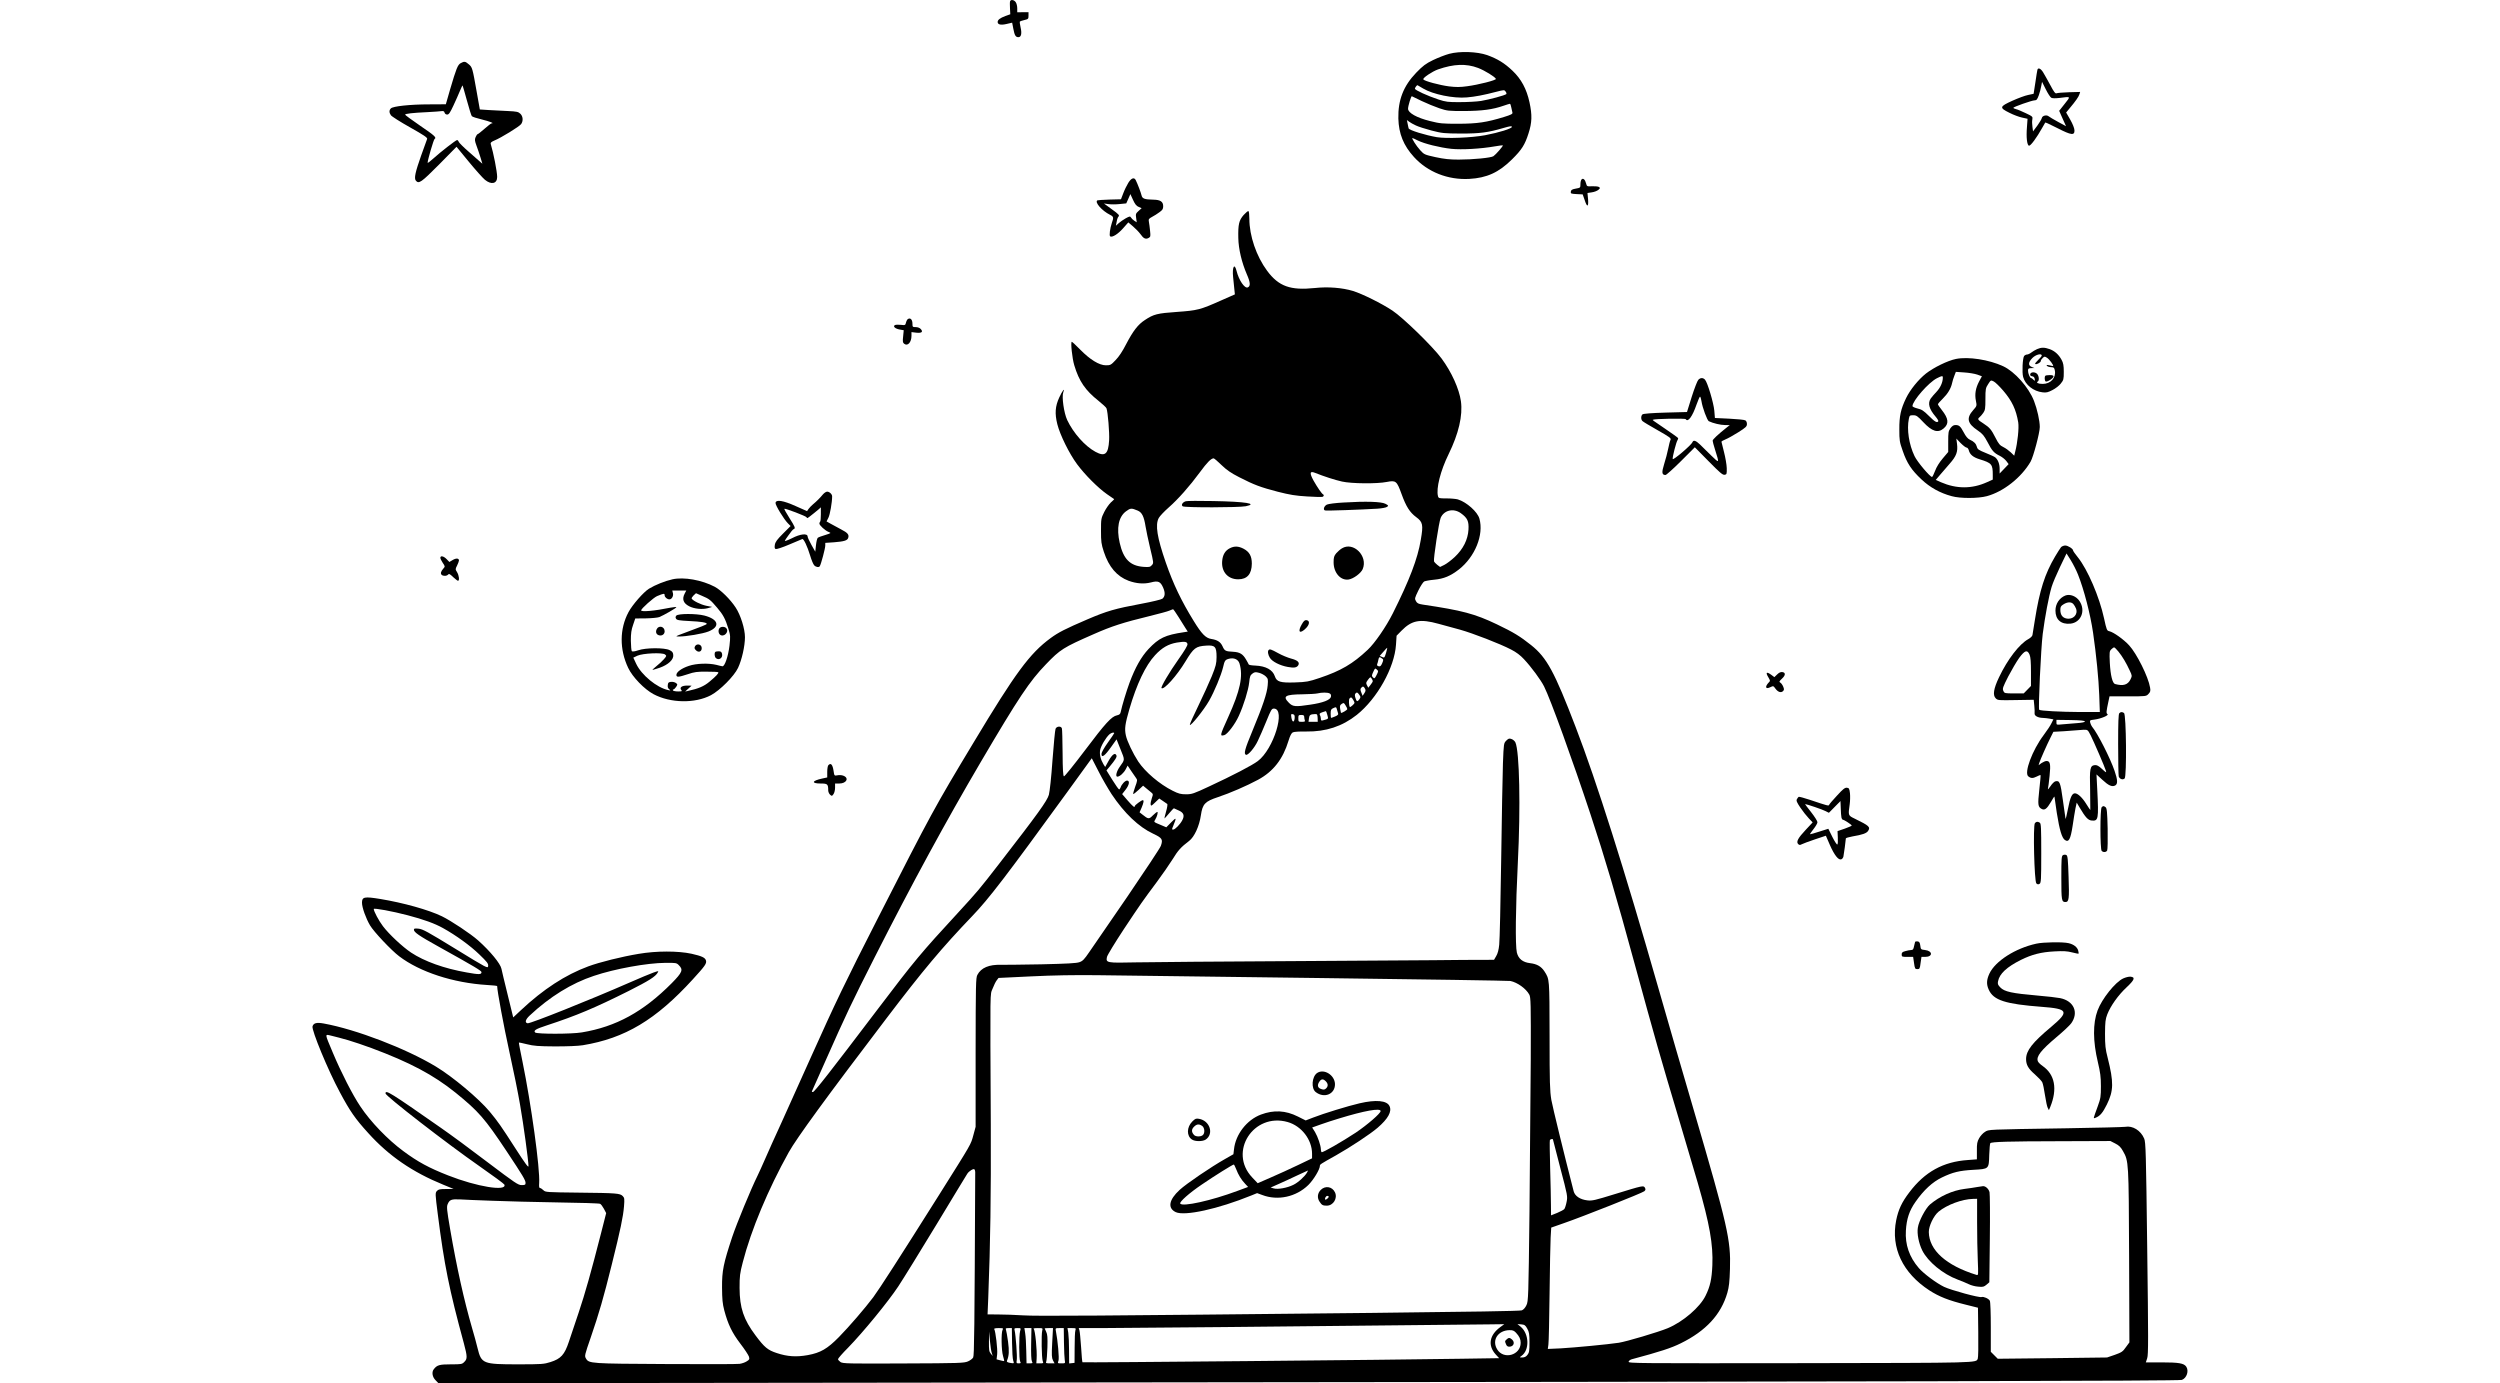 <?xml version="1.0" standalone="no"?>
<!DOCTYPE svg PUBLIC "-//W3C//DTD SVG 20010904//EN"
 "http://www.w3.org/TR/2001/REC-SVG-20010904/DTD/svg10.dtd">
<svg version="1.0" xmlns="http://www.w3.org/2000/svg"
 width="1914.356pt" viewBox="0 0 1914.356 1412.234"
 preserveAspectRatio="xMidYMid meet">
 <defs>
   <style>
    @media (prefers-color-scheme:light) { svg { fill: #2E3440; } }
    @media (prefers-color-scheme:dark) { svg { fill: #D8DEE9; } }
   </style>
 </defs>
<g transform="translate(-53.459,1682.963) scale(0.1,-0.1)" stroke="none">
<path d="M7657 16817 c-3 -7 -3 -40 -1 -73 l3 -60 -50 -18 c-54 -20 -79 -39
-79 -61 0 -27 33 -34 92 -20 l56 13 12 -62 c13 -69 24 -86 52 -86 28 0 37 37
22 100 -7 30 -10 57 -7 60 2 3 23 9 46 15 39 9 42 12 42 45 l0 35 -57 0 -58
-1 0 41 c0 22 -7 51 -16 63 -17 24 -49 29 -57 9z"/>
<path d="M12140 16280 c-41 -11 -115 -40 -165 -64 -76 -37 -103 -58 -172 -129
-130 -135 -186 -279 -182 -467 4 -156 53 -277 160 -394 139 -153 347 -235 564
-223 179 10 301 65 437 200 99 98 131 148 168 265 36 111 38 187 10 317 -30
137 -84 237 -173 322 -83 79 -154 122 -259 160 -103 36 -280 42 -388 13z m295
-144 c68 -26 175 -92 182 -112 4 -13 -178 -60 -294 -75 -71 -10 -113 -10 -187
-1 -92 12 -250 54 -260 71 -9 14 89 80 150 102 161 56 287 61 409 15z m-561
-210 c100 -60 310 -103 446 -91 83 7 174 24 299 57 82 21 84 21 97 3 8 -10 11
-22 7 -26 -13 -13 -174 -56 -258 -70 -44 -7 -141 -12 -215 -12 -121 -1 -144 2
-220 27 -112 37 -240 96 -240 110 0 10 19 36 26 36 1 0 27 -15 58 -34z m-14
-128 c52 -25 133 -58 180 -74 80 -27 94 -28 255 -28 178 1 288 15 400 54 32
11 61 20 65 20 4 0 11 -17 14 -37 4 -21 9 -45 12 -54 3 -12 -15 -22 -84 -43
-182 -56 -273 -69 -467 -70 -165 0 -189 2 -292 28 -133 33 -223 83 -223 125 0
30 32 133 39 128 3 -2 49 -24 101 -49z m-61 -249 c24 -12 96 -35 160 -52 109
-28 127 -30 301 -31 196 0 275 10 438 58 63 18 82 21 82 10 0 -17 -131 -58
-273 -85 -139 -26 -395 -36 -493 -20 -116 20 -283 71 -288 90 -2 9 -8 32 -11
51 l-7 34 23 -17 c13 -10 44 -27 68 -38z m21 -154 c66 -33 223 -72 342 -85
105 -11 300 0 443 25 43 8 81 12 83 10 5 -5 -72 -94 -96 -110 -23 -17 -212
-35 -356 -35 -90 0 -147 6 -235 25 -113 25 -117 27 -157 71 -40 44 -91 124
-79 124 3 0 28 -11 55 -25z"/>
<path d="M2048 16185 c-31 -17 -45 -53 -109 -270 l-43 -150 -171 -1 c-193 0
-369 -19 -390 -41 -19 -19 -19 -43 0 -70 8 -12 96 -68 196 -124 142 -80 179
-105 174 -118 -4 -9 -31 -85 -61 -169 -60 -170 -74 -233 -54 -257 30 -36 55
-18 237 165 l178 181 124 -151 c69 -84 143 -167 166 -186 66 -54 125 -40 125
29 0 54 -38 247 -66 338 -3 12 7 21 38 34 65 26 256 143 273 168 23 32 19 80
-9 106 -20 19 -37 23 -127 27 -57 2 -145 7 -195 10 l-91 6 -33 186 c-42 237
-44 246 -81 276 -35 30 -44 31 -81 11z m63 -381 c22 -82 45 -154 50 -160 5 -7
51 -22 102 -34 81 -20 132 -40 100 -40 -6 0 -38 -25 -72 -55 -34 -30 -66 -55
-70 -55 -5 0 -14 -14 -21 -30 -11 -26 -9 -38 9 -88 12 -31 30 -86 41 -121 l19
-63 -22 19 c-12 11 -65 57 -117 103 -52 45 -98 91 -102 101 -4 11 -12 19 -17
19 -12 0 -172 -124 -243 -189 -32 -29 -58 -49 -58 -43 0 28 61 236 71 243 23
14 0 35 -150 137 -83 57 -151 107 -151 111 0 10 78 19 232 26 62 3 125 8 139
10 20 3 28 -1 32 -15 3 -12 14 -20 27 -20 17 0 29 18 64 93 24 50 53 118 66
149 13 32 25 56 27 55 2 -2 21 -71 44 -153z"/>
<path d="M18146 16118 c-2 -7 -12 -65 -21 -130 l-18 -116 -56 -12 c-31 -6
-103 -33 -161 -59 -132 -60 -135 -71 -30 -123 41 -21 100 -43 130 -49 l55 -12
-6 -84 c-9 -107 1 -187 21 -191 16 -3 79 82 135 183 16 28 30 52 31 54 2 2 58
-24 125 -58 142 -73 175 -76 173 -21 -1 21 -18 64 -43 108 l-42 73 38 46 c58
69 91 116 98 141 l7 23 -114 -3 c-62 -2 -120 -7 -128 -11 -11 -5 -27 15 -64
86 -27 50 -60 109 -73 130 -23 37 -50 49 -57 25z m142 -287 c11 -6 44 -6 87
-1 114 15 112 18 49 -61 l-56 -71 35 -79 35 -78 -81 44 c-44 24 -88 50 -96 57
-22 18 -65 7 -70 -17 -2 -11 -23 -46 -46 -78 l-44 -59 -6 46 c-4 26 -5 60 -1
76 5 28 3 31 -67 64 -40 19 -84 38 -99 41 -16 4 -28 10 -28 14 0 9 190 76 217
76 20 0 27 9 43 52 10 28 21 71 25 95 l8 42 38 -76 c21 -43 47 -82 57 -87z"/>
<path d="M8864 14963 c-16 -26 -40 -75 -52 -108 l-23 -60 -116 -3 c-65 -2
-121 -6 -125 -8 -30 -19 46 -106 130 -148 36 -18 38 -27 18 -82 -19 -57 -29
-131 -17 -138 21 -13 80 24 131 82 l54 61 48 -41 c26 -22 60 -57 76 -79 31
-45 53 -55 83 -39 20 11 21 17 15 74 -3 33 -9 75 -12 91 -5 27 -1 32 32 50 21
11 55 32 76 48 31 22 38 33 38 61 0 47 -29 66 -100 67 -91 2 -113 10 -121 44
-6 27 -40 117 -59 155 -16 33 -46 22 -76 -27z m106 -246 l30 -13 -31 -28 c-29
-26 -31 -32 -25 -72 l6 -44 -25 16 c-14 9 -29 24 -34 33 -8 14 -14 13 -53 -8
-24 -13 -56 -36 -72 -50 l-29 -26 8 40 c3 22 11 44 16 50 16 16 11 23 -68 80
l-78 57 44 -6 c25 -4 76 -4 114 0 l70 7 21 47 21 48 27 -59 c20 -44 35 -63 58
-72z"/>
<path d="M13492 14998 c-7 -7 -12 -29 -12 -49 0 -36 -1 -37 -47 -45 -39 -7
-49 -14 -51 -31 -3 -20 1 -22 59 -25 l62 -3 20 -57 c25 -78 41 -75 35 7 l-6
64 45 7 c24 3 54 15 66 25 19 16 20 20 7 29 -8 6 -39 9 -69 8 -54 -3 -55 -2
-63 28 -10 40 -30 58 -46 42z"/>
<path d="M10041 14634 c-47 -54 -57 -95 -54 -234 2 -113 35 -250 87 -371 37
-84 39 -122 9 -134 -32 -12 -90 73 -114 169 -21 85 -46 40 -35 -64 3 -33 9
-86 12 -118 l6 -58 -143 -63 c-211 -94 -238 -101 -449 -116 -200 -14 -237 -23
-327 -83 -70 -45 -121 -112 -191 -246 -36 -71 -75 -130 -108 -163 -47 -50 -53
-53 -99 -53 -68 0 -162 58 -262 160 -43 44 -82 80 -86 80 -14 0 4 -170 25
-239 49 -164 113 -257 248 -364 41 -33 78 -67 81 -76 14 -35 32 -252 27 -327
-8 -142 -42 -170 -140 -117 -107 58 -225 191 -288 324 -34 74 -57 238 -40 284
20 53 -11 13 -41 -53 -42 -91 -47 -164 -20 -273 27 -108 121 -300 202 -409 80
-108 214 -242 304 -305 39 -27 72 -50 74 -51 2 -2 -13 -17 -33 -34 -19 -18
-50 -62 -68 -98 -32 -64 -33 -71 -33 -192 0 -111 3 -135 29 -214 51 -155 133
-251 253 -296 79 -29 156 -35 227 -17 75 20 98 10 126 -54 22 -52 20 -88 -8
-112 -10 -8 -104 -31 -212 -51 -273 -51 -353 -74 -554 -160 -226 -97 -296
-133 -375 -191 -214 -157 -360 -356 -786 -1065 -404 -671 -429 -718 -973
-1785 -340 -666 -440 -875 -689 -1430 -96 -214 -230 -511 -297 -660 -68 -148
-145 -319 -171 -380 -26 -60 -61 -137 -77 -170 -66 -133 -212 -487 -258 -624
-90 -272 -105 -345 -104 -516 1 -122 5 -166 23 -235 38 -142 79 -227 164 -339
44 -57 83 -117 88 -133 7 -26 4 -31 -24 -48 -17 -11 -49 -22 -72 -25 -22 -4
-359 -4 -750 -2 -771 4 -788 5 -818 56 -16 27 -15 32 49 217 84 245 130 403
214 742 90 361 116 488 125 594 6 78 5 88 -13 106 -28 28 -60 31 -448 35 -333
4 -341 4 -362 25 -12 12 -28 22 -34 22 -9 0 -12 15 -9 51 10 144 -82 809 -170
1238 -22 106 -39 194 -37 196 2 2 39 -6 83 -17 67 -17 114 -21 285 -22 128 0
235 4 285 12 430 71 745 259 1122 672 128 140 143 162 135 193 -8 29 -41 45
-147 69 -139 30 -359 30 -540 -1 -175 -29 -399 -85 -515 -128 -233 -86 -460
-234 -687 -447 l-79 -74 -58 237 c-32 130 -60 246 -62 259 -10 53 -115 180
-237 289 -77 69 -279 203 -372 248 -137 66 -392 137 -627 176 -165 27 -188 22
-188 -38 0 -49 40 -160 82 -231 38 -65 218 -256 298 -316 210 -160 552 -272
898 -293 56 -3 102 -8 102 -11 0 -48 68 -413 125 -672 41 -184 90 -427 109
-540 35 -199 86 -574 86 -627 0 -19 -35 29 -131 178 -151 235 -180 276 -266
380 -111 133 -376 355 -548 459 -306 185 -816 380 -1146 440 -73 13 -103 5
-114 -29 -12 -37 160 -453 278 -671 105 -197 158 -273 291 -419 211 -234 452
-399 766 -527 l105 -43 -76 -1 c-63 0 -79 -3 -94 -20 -18 -20 -18 -27 9 -238
66 -518 116 -766 266 -1317 36 -135 37 -159 5 -190 -23 -24 -30 -25 -137 -25
-117 0 -142 -7 -175 -50 -23 -29 -15 -79 18 -112 l30 -31 5717 7 c9253 10
12054 16 12083 27 50 19 74 93 44 136 -24 34 -76 43 -251 43 l-161 0 14 43
c12 37 12 192 0 1123 -12 977 -15 1083 -31 1119 -35 83 -118 134 -193 120 -21
-3 -292 -10 -603 -15 -821 -13 -789 -11 -830 -37 -20 -12 -46 -41 -59 -64 -20
-36 -24 -55 -23 -129 l0 -87 -92 -7 c-252 -17 -440 -121 -597 -329 -78 -102
-113 -178 -135 -286 -56 -281 66 -538 339 -716 100 -64 194 -102 372 -146
l124 -31 3 -252 c2 -138 0 -259 -5 -268 -19 -44 39 -43 -1810 -46 -1667 -2
-1758 -2 -1755 15 2 9 17 21 33 25 291 78 401 114 500 163 256 126 411 293
475 515 17 59 23 111 27 245 9 296 -22 432 -368 1615 -100 338 -263 903 -364
1255 -346 1210 -630 2106 -843 2660 -218 569 -295 710 -455 838 -113 90 -178
130 -349 212 -226 108 -353 142 -758 202 -44 7 -57 13 -69 35 -15 26 -13 31
24 108 22 45 49 87 60 93 11 5 57 14 102 18 98 9 167 38 253 105 164 129 255
353 209 518 -19 70 -132 170 -221 197 -18 5 -70 10 -114 10 -76 0 -82 1 -88
22 -21 78 25 260 108 429 103 210 146 395 126 541 -18 127 -96 299 -198 437
-92 124 -392 416 -502 489 -110 73 -306 170 -402 200 -110 33 -255 45 -390 30
-250 -26 -368 17 -486 175 -111 150 -182 358 -182 532 0 40 -4 75 -9 78 -5 4
-27 -15 -50 -40z m-226 -2552 c54 -52 96 -81 180 -124 156 -80 219 -103 395
-149 126 -32 182 -41 299 -48 79 -5 150 -7 158 -4 14 6 17 19 6 25 -14 6 -58
71 -98 141 -43 79 -39 101 18 78 87 -35 201 -72 273 -88 99 -22 358 -24 457
-4 93 18 102 11 151 -124 46 -127 84 -187 149 -235 68 -50 74 -78 47 -233 -32
-193 -115 -409 -286 -751 -69 -137 -184 -304 -256 -371 -152 -143 -273 -214
-490 -287 -113 -38 -133 -42 -252 -46 -150 -5 -187 6 -206 63 -22 66 -92 104
-198 109 -36 1 -67 6 -69 12 -2 5 -13 27 -26 48 -33 58 -64 77 -133 81 -78 4
-87 9 -108 56 -20 44 -52 65 -116 75 -56 9 -97 51 -178 183 -126 204 -209 377
-285 596 -89 257 -110 386 -72 456 11 20 56 67 99 105 98 86 216 219 321 362
74 101 114 141 140 142 6 0 42 -31 80 -68z m-854 -466 c42 -18 63 -59 79 -161
6 -38 27 -138 47 -222 36 -151 37 -152 17 -174 -17 -19 -27 -21 -84 -17 -138
10 -206 79 -244 245 -34 152 -12 264 63 321 47 35 56 36 122 8z m3298 -26 c68
-49 83 -82 78 -168 -6 -102 -54 -198 -140 -279 -35 -33 -83 -69 -107 -81 l-43
-21 -28 21 c-16 12 -31 29 -34 37 -7 25 50 401 68 443 34 79 131 102 206 48z
m-2881 -1062 c28 -46 61 -97 72 -115 l21 -32 -38 -6 c-194 -29 -256 -59 -363
-172 -75 -81 -135 -187 -194 -345 -32 -87 -75 -229 -90 -299 -4 -20 -14 -28
-38 -33 -55 -11 -118 -80 -328 -359 -111 -147 -207 -266 -213 -264 -9 3 -13
71 -14 238 -1 128 -4 242 -7 251 -7 27 -54 24 -65 -4 -5 -13 -19 -156 -31
-318 -12 -176 -28 -319 -37 -355 -18 -63 -110 -191 -512 -710 -202 -261 -216
-277 -416 -495 -376 -408 -442 -486 -820 -985 -485 -640 -646 -845 -661 -845
-9 0 -13 4 -10 8 2 4 65 145 139 312 203 458 268 596 501 1055 385 759 728
1389 1081 1990 393 668 500 828 669 1003 145 151 177 171 485 306 185 82 304
120 575 186 93 23 183 47 200 55 17 7 34 14 37 14 3 1 29 -36 57 -81z m2652
-67 c58 -16 157 -43 220 -60 132 -37 409 -144 522 -203 53 -27 95 -59 131 -98
77 -82 173 -213 206 -279 65 -128 292 -756 474 -1306 148 -447 262 -833 453
-1535 200 -733 263 -954 449 -1575 79 -264 166 -559 194 -656 121 -420 157
-626 148 -838 -6 -140 -22 -215 -69 -310 -57 -118 -229 -266 -386 -332 -96
-40 -423 -137 -501 -149 -113 -17 -452 -49 -591 -57 l-133 -6 6 44 c4 24 9
258 12 519 3 261 8 520 11 576 l6 100 131 46 c191 66 799 307 819 325 14 12
15 20 7 35 -14 26 -18 25 -304 -63 -207 -64 -235 -71 -285 -65 -74 9 -126 44
-139 93 -101 393 -213 852 -228 933 -15 92 -18 172 -18 656 -1 590 0 574 -53
657 -33 50 -77 75 -147 83 -74 9 -118 44 -134 108 -17 70 -13 463 10 918 29
565 17 1138 -25 1228 -6 13 -24 29 -39 34 -24 9 -31 6 -54 -16 -26 -27 -26
-28 -34 -230 -4 -112 -12 -556 -18 -988 -6 -432 -15 -821 -20 -865 -5 -53 -16
-93 -31 -117 l-22 -38 -309 -1 c-170 -1 -312 -2 -316 -3 -5 -1 -627 -5 -1383
-9 -756 -4 -1496 -10 -1645 -13 -304 -7 -311 -5 -299 55 4 19 81 145 173 285
177 266 183 275 340 486 55 74 126 177 158 228 55 90 84 122 168 186 53 40
104 151 120 262 17 115 41 141 174 185 121 40 296 116 409 177 156 84 255 211
312 400 15 49 29 76 43 84 13 7 67 10 139 9 198 -3 366 52 515 170 208 166
385 483 400 716 l6 92 50 51 c105 107 189 123 377 71z m-2562 -208 c2 -14 -29
-66 -92 -155 -94 -133 -183 -284 -173 -294 23 -23 157 127 245 273 84 139 105
154 212 161 90 6 105 -11 105 -117 -1 -67 -6 -89 -49 -196 -27 -66 -89 -202
-138 -303 -49 -100 -88 -187 -86 -193 6 -19 143 151 197 246 54 95 122 258
142 340 16 71 22 79 62 89 50 13 93 -7 106 -48 39 -129 8 -277 -116 -550 -86
-190 -86 -194 -39 -182 31 8 110 111 148 196 50 109 98 265 106 341 6 61 11
75 33 91 23 17 31 18 69 8 23 -6 54 -23 68 -37 23 -23 24 -30 19 -91 -7 -82
-49 -207 -156 -465 -78 -187 -91 -236 -65 -244 20 -7 87 71 120 142 19 39 58
129 87 200 47 116 55 130 77 130 125 0 -2 -415 -164 -536 -58 -44 -258 -148
-495 -258 -160 -75 -178 -81 -238 -81 -54 0 -76 6 -136 36 -134 67 -280 191
-352 299 -53 81 -114 208 -126 266 -15 68 -8 117 36 269 74 254 165 446 262
550 71 77 136 114 223 129 81 13 104 10 108 -16z m2027 -91 c-15 -49 -17 -51
-40 -40 l-24 11 37 42 c20 24 38 42 39 41 2 -2 -4 -26 -12 -54z m-41 -55 c16
-11 16 -15 2 -49 -13 -29 -20 -35 -36 -31 -15 4 -19 11 -15 22 4 9 9 28 12 44
6 30 12 33 37 14z m-55 -169 c-19 -37 -22 -39 -37 -25 -14 15 -14 20 3 57 17
38 19 39 36 24 18 -16 17 -18 -2 -56z m-39 -62 c0 -6 -10 -24 -23 -39 l-23
-29 -13 25 c-12 22 -11 28 10 56 22 29 25 31 36 15 7 -10 13 -23 13 -28z m-80
-77 c9 -16 8 -26 -6 -47 l-18 -27 -13 34 c-11 25 -11 36 -2 47 16 19 26 18 39
-7z m-361 -49 c13 -6 17 -17 14 -34 -7 -33 -81 -62 -212 -81 -152 -23 -177
-21 -217 19 -68 68 -39 85 139 87 67 1 136 5 152 9 44 11 104 11 124 0z m303
-14 c15 -21 15 -25 2 -45 -21 -29 -29 -27 -41 13 -8 24 -7 38 0 45 15 15 20
14 39 -13z m-60 -55 c16 -28 15 -30 -8 -52 -13 -12 -26 -21 -28 -18 -10 12
-13 78 -3 88 16 16 20 14 39 -18z m-62 -91 c0 -9 -59 -45 -65 -38 -1 2 -5 20
-8 40 -5 30 -2 39 16 51 20 13 23 12 39 -15 10 -15 18 -33 18 -38z m-106 -4
c3 -13 9 -31 12 -40 4 -12 -4 -20 -30 -31 -19 -8 -38 -15 -41 -15 -3 0 -5 20
-5 43 0 36 4 46 23 55 32 15 34 15 41 -12z m-98 -56 c12 -43 15 -39 -48 -56
-14 -4 -18 1 -18 18 0 13 -5 30 -10 38 -7 12 -2 18 23 27 18 6 34 12 37 12 3
1 11 -17 16 -39z m-344 5 c9 -4 13 -17 10 -41 -5 -45 -25 -39 -33 9 -6 37 -3
42 23 32z m245 -35 l1 -40 -47 0 -47 0 4 34 c4 36 14 43 62 45 22 1 25 -3 27
-39z m-137 11 c0 -11 3 -26 6 -35 5 -13 -1 -16 -30 -16 -34 0 -36 1 -36 35 0
32 2 35 30 35 23 0 30 -5 30 -19z m-1940 -167 c0 -3 -29 -46 -65 -96 -36 -50
-65 -102 -65 -115 0 -46 34 -22 100 72 l54 76 41 -103 c45 -111 45 -102 -7
-175 -34 -47 -48 -103 -26 -103 24 0 67 38 87 78 l18 35 36 -54 c20 -30 43
-63 51 -74 14 -18 13 -27 -10 -89 -13 -38 -23 -71 -20 -73 3 -3 26 15 53 40
l48 45 25 -21 c14 -12 37 -31 52 -43 26 -21 27 -21 12 -64 -8 -24 -14 -52 -12
-64 3 -18 8 -16 45 20 l43 41 37 -25 c21 -14 41 -28 45 -31 4 -4 -1 -38 -12
-76 -11 -38 -18 -70 -17 -71 1 -2 23 22 47 51 25 30 47 53 50 52 3 -2 24 -12
48 -22 52 -22 63 -53 36 -102 -22 -41 -73 -93 -91 -93 -16 0 -16 0 1 41 34 83
31 87 -22 33 l-50 -51 -59 25 c-72 30 -70 28 -54 54 19 30 31 78 21 78 -5 0
-26 -16 -46 -36 -39 -40 -46 -39 -107 10 l-28 22 21 48 c21 50 25 76 12 76
-14 0 -82 -51 -82 -61 0 -19 -18 -5 -74 59 l-55 64 35 45 c39 50 45 93 15 93
-20 0 -56 -38 -66 -71 -4 -10 -10 -19 -15 -19 -5 0 -36 44 -69 97 l-60 97 32
38 c58 70 76 99 70 114 -12 33 -42 13 -79 -52 l-36 -65 -18 28 c-29 49 -41 98
-34 143 7 42 59 130 96 163 19 16 48 23 48 11z m-27 -622 c130 -195 278 -336
424 -404 93 -44 103 -58 79 -125 -8 -22 -163 -256 -343 -520 -181 -263 -356
-517 -389 -566 -49 -72 -66 -90 -99 -101 -30 -11 -127 -16 -390 -22 -192 -3
-376 -6 -409 -5 -124 4 -205 -30 -243 -103 -16 -28 -17 -100 -18 -791 l0 -760
-23 -85 c-27 -99 -12 -73 -353 -615 -400 -635 -608 -958 -669 -1040 -85 -113
-245 -299 -350 -406 -119 -121 -188 -161 -319 -185 -117 -21 -208 -15 -316 21
-92 30 -126 58 -217 180 -122 163 -162 281 -163 485 0 121 3 148 33 263 85
330 259 745 469 1122 81 145 385 562 996 1365 377 496 568 723 877 1046 171
178 345 406 973 1270 l248 342 69 -134 c37 -74 98 -178 133 -232z m-7187
-1237 c164 -43 277 -84 361 -131 133 -74 278 -179 370 -268 81 -78 94 -95 91
-119 -3 -27 -6 -26 -332 174 -284 174 -336 203 -378 207 -39 4 -48 2 -48 -11
0 -25 53 -62 246 -169 383 -213 444 -250 444 -264 0 -25 -24 -26 -151 -3 -229
40 -432 113 -568 203 -88 59 -225 187 -287 269 -42 55 -94 153 -94 176 0 12
191 -23 346 -64z m2769 -510 c47 -46 36 -73 -72 -183 -291 -293 -569 -445
-918 -503 -105 -18 -460 -18 -477 -1 -20 20 7 36 117 72 305 100 490 178 838
352 206 104 275 147 297 189 10 17 8 17 -44 -1 -30 -10 -143 -58 -253 -106
-390 -171 -1005 -417 -1032 -412 -31 6 -23 38 21 79 205 192 428 330 655 405
213 72 544 132 731 133 107 1 114 0 137 -24z m6545 -131 c1053 -13 1929 -27
1945 -30 72 -15 159 -77 193 -139 15 -27 17 -88 15 -665 -2 -349 -8 -1047 -13
-1550 -10 -882 -12 -916 -31 -956 -12 -26 -30 -46 -47 -53 -18 -7 -530 -15
-1532 -26 -2850 -30 -3414 -34 -3560 -25 -80 5 -194 9 -254 9 l-109 1 7 168
c22 572 29 1037 26 1767 -7 1442 -8 1321 18 1390 13 33 31 71 42 85 l19 25
333 16 c224 11 448 15 683 12 193 -2 1212 -15 2265 -29z m-9923 -634 c57 -17
165 -53 240 -81 394 -147 631 -273 859 -456 233 -189 297 -261 521 -598 166
-250 193 -295 193 -323 0 -19 -6 -22 -40 -22 -36 0 -65 20 -347 233 -169 129
-384 287 -478 352 -518 362 -565 391 -565 351 0 -26 619 -506 962 -745 135
-94 249 -178 252 -186 27 -72 -281 -22 -575 94 -194 76 -309 138 -457 248
-158 116 -335 300 -438 455 -79 117 -198 350 -281 548 -87 208 -86 191 -11
174 35 -8 109 -28 165 -44z m12303 -1016 c0 -3 34 -134 75 -291 74 -280 75
-288 64 -344 -6 -32 -17 -65 -23 -73 -6 -8 -39 -26 -73 -40 l-63 -25 -1 107
c0 59 -4 229 -8 377 -4 149 -6 276 -3 283 4 12 32 18 32 6z m5740 -39 c38 -19
57 -37 79 -77 59 -103 59 -109 63 -1073 l3 -881 -36 -49 c-31 -45 -43 -53
-113 -78 l-79 -27 -558 -7 -558 -6 -35 35 -36 36 0 252 c0 142 -4 259 -10 269
-11 22 -64 45 -84 38 -22 -9 -312 70 -383 104 -77 37 -209 135 -258 192 -97
112 -141 239 -132 382 7 120 35 205 99 295 84 120 173 202 269 248 110 53 178
70 322 78 159 9 157 7 161 152 2 62 7 116 11 120 13 14 188 19 703 20 l523 2
49 -25z m-11639 -291 c-7 -1625 -10 -1874 -21 -1894 -6 -12 -30 -30 -53 -40
-39 -17 -86 -19 -658 -21 -568 -3 -619 -1 -643 14 -14 10 -26 23 -26 30 0 7
46 60 103 117 154 158 408 468 512 625 51 77 227 363 392 635 165 272 305 505
313 516 17 27 63 55 73 45 4 -4 8 -17 8 -27z m-4931 -294 c140 -6 442 -13 670
-17 228 -3 422 -9 431 -14 9 -4 26 -27 39 -51 l23 -44 -52 -204 c-103 -403
-163 -615 -228 -809 -36 -108 -81 -243 -101 -301 -44 -132 -81 -173 -188 -207
-66 -21 -88 -23 -330 -23 -360 0 -375 6 -414 165 -12 50 -37 142 -56 205 -81
279 -157 620 -224 1010 -34 198 -37 229 -25 256 19 45 38 52 124 48 42 -3 191
-9 331 -14z m10293 -1289 c-113 -82 -131 -188 -48 -280 l35 -38 -388 -6 c-657
-11 -3861 -41 -3866 -36 -3 2 -9 72 -14 154 -6 83 -13 160 -17 173 l-7 22 223
0 c220 0 1816 15 3968 38 l154 2 -40 -29z m274 -16 c19 -34 23 -55 23 -141 0
-87 -3 -105 -21 -128 -14 -18 -30 -26 -52 -26 -31 0 -31 0 -9 16 84 59 80 224
-8 298 l-33 27 39 -3 c33 -3 42 -8 61 -43z m-5357 -14 c-15 -29 -12 -210 5
-266 8 -27 13 -50 12 -52 -2 -1 -20 2 -41 8 l-37 10 6 52 c6 48 -16 235 -30
257 -4 6 14 10 45 10 47 0 50 -1 40 -19z m97 -134 c1 -83 6 -164 12 -179 11
-30 10 -31 -38 -22 -25 5 -31 11 -25 23 20 50 23 95 10 193 -8 56 -17 111 -21
121 -6 14 -2 17 26 17 l34 0 2 -153z m82 121 c-12 -45 -12 -285 1 -309 9 -16
7 -19 -15 -19 -24 0 -25 3 -20 33 6 31 -10 257 -22 305 -5 20 -1 22 30 22 35
0 36 0 26 -32z m113 -128 c-2 -101 1 -167 8 -180 10 -18 8 -20 -22 -20 l-33 0
-3 127 c-1 70 -6 151 -11 180 l-8 53 36 0 36 0 -3 -160z m113 133 c-10 -39 -6
-279 5 -309 9 -23 8 -24 -28 -24 l-37 0 3 47 c6 84 -15 295 -30 304 -8 5 7 9
41 9 53 0 53 0 46 -27z m102 -123 c-7 -127 -5 -154 8 -180 l16 -30 -47 0 c-40
0 -45 2 -38 18 4 9 10 74 12 144 3 102 0 134 -12 159 -9 18 -16 34 -16 36 0 1
19 3 43 3 l42 0 -8 -150z m120 2 c1 -81 5 -162 8 -179 6 -33 6 -33 -34 -33
-40 0 -40 0 -30 27 9 24 -7 205 -27 306 -5 26 -4 27 38 27 l43 0 2 -148z m117
126 c-5 -13 -8 -93 -8 -178 l-1 -155 -27 -3 -28 -3 -1 133 c0 73 -4 154 -8
181 l-8 47 44 0 c42 0 44 -1 37 -22z m4498 -25 c35 -38 48 -66 48 -103 0 -127
-174 -176 -240 -67 -57 93 7 194 126 196 32 1 46 -5 66 -26z m-5352 -208 l10
-30 -20 24 c-17 20 -20 37 -19 125 l2 101 8 -95 c5 -52 13 -108 19 -125z"/>
<path d="M9451 11712 c-34 -10 -51 -40 -31 -52 22 -14 573 -13 643 1 129 26 0
47 -333 53 -140 3 -266 2 -279 -2z"/>
<path d="M11062 11699 c-79 -4 -155 -14 -170 -21 -29 -14 -42 -52 -20 -60 13
-5 369 8 535 18 45 3 89 11 99 19 16 11 15 14 -17 31 -41 22 -200 27 -427 13z"/>
<path d="M9902 11233 c-49 -24 -75 -68 -80 -134 -8 -108 59 -184 164 -184 92
0 138 54 139 160 0 76 -24 120 -84 152 -52 27 -93 29 -139 6z"/>
<path d="M11045 11231 c-17 -10 -43 -33 -58 -50 -23 -28 -27 -42 -27 -93 0
-107 72 -188 154 -175 50 8 126 65 143 106 56 133 -95 284 -212 212z"/>
<path d="M10636 10457 c-47 -80 -22 -105 41 -42 39 39 42 78 6 83 -16 2 -28
-7 -47 -41z"/>
<path d="M10297 10193 c-13 -12 -7 -48 12 -79 23 -39 104 -80 184 -94 64 -12
92 -7 107 19 15 29 -9 50 -75 67 -33 9 -92 33 -131 55 -73 40 -86 44 -97 32z"/>
<path d="M10791 5874 c-53 -38 -62 -156 -14 -194 87 -68 199 -22 197 82 -3 92
-113 160 -183 112z m89 -84 c25 -25 26 -52 2 -74 -15 -13 -24 -14 -50 -5 -36
12 -42 40 -16 77 19 27 38 28 64 2z"/>
<path d="M11225 5565 c-117 -27 -368 -104 -475 -146 l-75 -29 -80 40 c-125 63
-246 69 -377 20 -144 -54 -259 -202 -275 -355 l-6 -50 -86 -49 c-143 -81 -392
-250 -463 -315 -110 -101 -125 -186 -40 -227 91 -43 433 32 772 170 l59 24 52
-19 c159 -61 346 -20 471 102 53 52 118 160 118 196 0 14 4 17 165 107 147 83
351 218 424 281 107 92 148 166 122 221 -26 58 -139 68 -306 29z m215 -79 c0
-24 -136 -141 -253 -220 -141 -93 -338 -206 -349 -200 -4 3 -8 15 -8 28 0 39
-31 129 -60 178 l-29 46 87 31 c48 17 132 45 187 61 261 80 425 109 425 76z
m-950 -112 c142 -40 250 -180 250 -324 l0 -47 -142 -68 c-79 -38 -204 -95
-278 -127 l-135 -59 -57 60 c-245 260 14 663 362 565z m-525 -481 c22 -58 52
-108 92 -150 l30 -32 -108 -40 c-267 -100 -563 -165 -585 -130 -10 17 92 108
221 195 130 89 315 204 326 204 3 0 14 -21 24 -47z m724 -34 c-20 -38 -93
-105 -141 -127 -62 -31 -158 -48 -199 -36 l-32 9 79 35 c43 19 129 58 189 87
61 28 111 52 113 52 1 1 -2 -9 -9 -20z"/>
<path d="M9517 5379 c-58 -58 -59 -148 -3 -184 32 -21 107 -21 139 -1 88 58
44 195 -69 213 -29 5 -38 1 -67 -28z m101 -45 c26 -18 30 -75 6 -94 -20 -18
-72 -17 -88 1 -28 29 -29 57 -2 84 29 29 52 31 84 9z"/>
<path d="M10829 4681 c-34 -34 -39 -82 -12 -121 23 -35 33 -40 74 -40 65 0
112 75 83 136 -28 59 -98 71 -145 25z m81 -70 c0 -11 -29 -35 -35 -29 -10 9 7
38 21 38 8 0 14 -4 14 -9z"/>
<path d="M17530 4710 c-25 -5 -82 -13 -128 -19 -122 -15 -254 -75 -353 -159
-45 -39 -115 -170 -124 -237 -10 -62 9 -158 45 -232 57 -115 211 -242 362
-298 40 -15 91 -36 113 -47 22 -11 65 -23 96 -25 49 -5 59 -2 85 20 l29 25 5
444 c3 243 1 457 -3 475 -8 34 -41 64 -67 62 -8 -1 -35 -5 -60 -9z m0 -358 c0
-132 3 -308 7 -392 6 -148 6 -153 -13 -147 -310 96 -484 252 -487 437 -1 62
50 168 100 209 85 70 241 128 351 130 l42 1 0 -238z"/>
<path d="M12726 3154 c-19 -18 -19 -16 -6 -48 6 -18 17 -26 33 -26 45 0 62 43
29 73 -23 21 -36 21 -56 1z"/>
<path d="M6613 13572 c-6 -4 -15 -20 -19 -36 -6 -27 -9 -28 -53 -23 -26 3 -53
2 -61 -3 -22 -14 5 -37 51 -45 l40 -7 -6 -62 c-6 -50 -4 -65 9 -75 36 -30 76
12 76 81 l0 37 49 -6 c56 -6 73 8 45 38 -10 11 -30 19 -51 19 -31 0 -33 2 -33
33 0 44 -21 66 -47 49z"/>
<path d="M18142 13265 c-18 -8 -45 -24 -59 -35 -14 -11 -34 -20 -43 -20 -10 0
-23 -7 -30 -15 -15 -19 -23 -168 -10 -214 21 -80 106 -147 198 -157 38 -5 57
0 101 23 30 15 69 45 85 66 29 36 31 44 31 120 0 64 -5 91 -22 122 -29 54 -70
91 -122 110 -53 19 -86 19 -129 0z m48 -66 c0 -6 -17 -26 -37 -45 -20 -19 -34
-37 -30 -40 10 -11 57 14 57 29 0 8 9 22 20 32 18 17 21 17 45 1 23 -15 68
-76 61 -83 -1 -1 -17 1 -34 6 -18 5 -32 6 -32 1 0 -10 26 -20 55 -20 18 0 24
-7 29 -34 14 -73 -43 -136 -124 -136 -47 0 -71 12 -50 25 17 10 11 61 -9 79
-23 21 -65 18 -69 -6 -2 -11 5 -18 20 -20 15 -2 24 -11 26 -27 4 -23 3 -23
-13 -8 -9 10 -20 17 -24 17 -12 0 -31 47 -31 75 0 21 5 25 33 26 l32 1 -27 11
c-39 15 -36 48 7 92 35 35 95 50 95 24z"/>
<path d="M18227 12993 c-11 -10 -8 -51 3 -58 14 -9 80 33 80 51 0 10 -12 14
-38 14 -21 0 -42 -3 -45 -7z"/>
<path d="M17315 13165 c-85 -17 -229 -88 -307 -149 -78 -62 -162 -166 -203
-251 -54 -112 -70 -183 -69 -320 0 -111 2 -127 35 -220 43 -125 89 -194 191
-290 87 -82 189 -139 308 -171 88 -25 271 -24 360 0 169 46 351 189 446 352
28 48 94 295 94 354 0 63 -26 181 -59 266 -54 139 -197 300 -316 355 -145 67
-355 99 -480 74z m217 -160 l47 -17 -29 -54 c-35 -67 -46 -129 -32 -197 10
-51 10 -52 -28 -95 -72 -81 -60 -136 46 -207 50 -34 65 -53 100 -118 46 -90
67 -113 125 -141 24 -12 53 -35 67 -53 l24 -32 -46 -48 -46 -48 0 48 c0 50
-17 94 -45 117 -8 7 -52 27 -97 45 -71 29 -84 37 -90 62 -9 33 -29 54 -73 74
-20 9 -41 34 -61 73 -35 65 -47 76 -86 76 -19 0 -33 -10 -50 -32 -21 -30 -23
-44 -23 -138 l0 -105 -55 -65 c-35 -41 -65 -89 -79 -128 -13 -34 -27 -62 -31
-62 -21 0 -151 154 -179 213 -57 119 -80 272 -58 380 7 35 10 37 45 37 32 0
44 -8 102 -70 90 -96 150 -114 208 -65 57 48 51 100 -18 188 -22 27 -40 54
-40 59 0 5 22 31 49 57 51 50 84 104 96 161 4 19 14 52 23 74 l15 39 86 -6
c47 -3 107 -13 133 -22z m-352 -32 c0 -46 -25 -102 -64 -143 -24 -25 -50 -56
-60 -70 -32 -48 -16 -107 50 -184 18 -21 31 -43 28 -47 -12 -20 -36 -6 -96 54
-53 53 -73 66 -116 76 -28 7 -52 18 -52 24 1 55 166 243 250 285 54 27 60 27
60 5z m616 -131 c91 -106 132 -194 154 -325 9 -56 -7 -210 -31 -299 l-10 -41
-35 34 c-19 18 -53 43 -76 54 -35 17 -48 32 -79 93 -45 88 -59 105 -126 149
-57 36 -61 44 -38 63 9 7 26 27 38 44 19 27 22 44 22 141 0 103 2 113 28 153
27 42 27 42 57 27 16 -8 59 -50 96 -93z m-374 -582 c9 0 19 -12 23 -27 11 -44
44 -72 112 -93 123 -38 133 -50 133 -160 l0 -47 -60 -27 c-153 -69 -310 -69
-469 0 l-53 24 40 47 c22 27 67 79 101 117 70 79 86 123 76 204 l-7 54 44 -46
c25 -25 52 -46 60 -46z"/>
<path d="M14683 12951 c-10 -11 -40 -89 -67 -174 l-48 -154 -220 -6 c-141 -4
-226 -11 -234 -18 -17 -14 -18 -51 -1 -68 6 -7 76 -49 154 -93 125 -71 141
-83 133 -99 -6 -10 -16 -51 -24 -91 -8 -40 -26 -110 -41 -156 -27 -87 -24
-112 14 -112 8 0 80 64 158 142 l141 141 140 -142 c113 -115 144 -142 163
-139 23 3 24 7 23 68 -1 36 -14 110 -28 164 -14 54 -26 101 -26 105 0 5 18 15
40 24 23 9 81 41 130 72 79 50 90 60 90 86 0 17 -7 32 -17 37 -10 6 -84 13
-164 17 l-146 7 -6 74 c-7 79 -69 288 -95 317 -20 22 -47 22 -69 -2z m33 -218
c9 -63 58 -196 75 -204 43 -21 121 -39 164 -39 l50 -1 -25 -19 c-97 -77 -150
-127 -150 -140 0 -8 11 -49 24 -90 46 -146 47 -144 -40 -60 -43 41 -94 92
-115 113 -41 39 -66 47 -75 22 -11 -29 -199 -189 -202 -172 -4 19 37 178 50
194 5 7 7 16 4 21 -3 5 -60 46 -128 92 -144 98 -132 89 -127 94 10 10 328 16
334 6 22 -36 68 26 110 148 16 45 32 82 36 82 4 0 11 -21 15 -47z"/>
<path d="M5747 11783 c-28 -34 -64 -71 -103 -103 -16 -14 -37 -35 -45 -47
l-15 -22 -115 51 c-129 58 -202 70 -207 33 -3 -22 84 -165 126 -208 l28 -28
-77 -77 c-61 -61 -79 -85 -84 -115 -4 -28 -2 -39 9 -43 9 -3 71 17 138 46 68
29 128 54 133 56 14 6 52 -74 81 -170 13 -44 31 -88 41 -98 17 -19 48 -24 57
-9 13 20 56 183 56 210 l0 28 89 6 c102 8 137 18 145 45 11 33 -5 52 -73 87
-36 19 -85 45 -107 58 l-41 23 19 38 c16 31 38 156 38 218 0 22 -27 48 -51 48
-10 0 -29 -12 -42 -27z m-22 -202 c0 -38 -3 -73 -7 -77 -5 -4 -8 -13 -8 -20 0
-18 58 -71 93 -85 29 -12 29 -12 -34 -32 -35 -10 -69 -23 -75 -28 -7 -5 -15
-39 -19 -76 l-7 -66 -39 69 c-21 38 -39 76 -39 85 0 36 -75 28 -161 -17 -16
-8 -40 -19 -55 -24 -24 -9 -23 -6 18 51 23 34 48 64 55 66 21 8 16 21 -43 114
-31 49 -55 92 -52 94 7 7 222 -75 226 -86 2 -5 7 -9 11 -9 5 0 136 106 136
110 0 0 0 -31 0 -69z"/>
<path d="M18387 11243 c-8 -10 -35 -52 -60 -94 -106 -179 -159 -347 -207 -649
-12 -74 -23 -144 -25 -155 -2 -11 -21 -29 -41 -40 -92 -50 -213 -207 -300
-390 -56 -117 -66 -183 -34 -215 21 -21 27 -21 205 -18 l183 3 6 -60 c3 -33 5
-69 3 -79 -3 -25 35 -45 83 -46 19 -1 52 -4 72 -8 l37 -7 -20 -40 c-10 -22
-46 -76 -79 -120 -116 -154 -203 -387 -157 -422 26 -21 47 -21 83 -3 21 11 39
18 42 16 2 -3 -4 -70 -13 -150 -17 -154 -14 -175 25 -196 30 -16 53 2 94 72
19 35 35 59 36 53 0 -5 11 -80 24 -166 28 -176 52 -255 83 -276 39 -26 57 7
78 143 9 65 23 146 29 179 l13 60 29 -49 c61 -103 87 -131 125 -134 67 -6 71
14 56 312 l-8 159 60 -55 c63 -59 99 -75 131 -58 27 15 26 55 -6 148 -45 132
-174 386 -230 452 -7 8 -15 27 -19 41 -6 25 -4 26 44 32 65 8 151 44 132 56
-14 9 -13 22 11 134 l10 47 187 0 c186 0 188 0 211 25 19 20 22 31 16 65 -17
107 -136 347 -214 431 -57 62 -159 134 -202 144 -25 5 -28 13 -54 132 -47 218
-168 499 -267 622 -27 33 -49 65 -49 70 0 18 -53 51 -80 51 -15 0 -34 -8 -43
-17z m173 -279 c62 -156 126 -404 154 -594 33 -227 57 -473 63 -637 l6 -173
-204 0 c-194 1 -405 12 -415 23 -11 11 18 631 36 774 23 177 62 385 91 481 11
37 50 129 86 204 l66 137 44 -70 c24 -39 57 -104 73 -145z m413 -787 c40 -49
81 -118 116 -195 24 -50 24 -54 8 -87 -28 -58 -74 -72 -159 -49 -26 8 -46 88
-53 216 -5 109 -4 119 15 138 11 11 24 20 29 20 5 0 25 -19 44 -43z m-907 -32
c10 -24 14 -75 14 -177 l0 -142 -37 -38 -37 -38 -98 0 c-96 0 -99 1 -110 26
-11 23 -5 38 50 147 35 67 85 152 112 190 58 78 83 86 106 32z m564 -682 c0
-7 -31 -13 -87 -17 -49 -4 -114 -9 -145 -12 -57 -6 -58 -6 -58 20 l0 26 145
-2 c102 -2 145 -6 145 -15z m59 -140 c34 -68 146 -327 156 -363 7 -22 2 -20
-39 18 -35 33 -54 42 -74 40 -49 -6 -54 -32 -48 -255 2 -112 3 -203 2 -203 -2
0 -20 27 -40 59 -40 66 -88 111 -117 111 -30 0 -49 -41 -72 -162 -12 -62 -23
-106 -24 -98 -2 8 -14 93 -27 189 -25 184 -33 205 -78 193 -11 -3 -34 -26 -50
-51 -17 -25 -28 -37 -25 -26 3 11 11 70 17 132 13 122 6 153 -31 153 -12 0
-34 -10 -51 -21 l-30 -22 7 24 c11 34 78 186 114 257 l30 60 108 6 c59 4 119
8 133 10 14 2 44 4 67 5 42 1 43 0 72 -56z"/>
<path d="M18430 10749 c-61 -25 -100 -85 -100 -154 0 -92 57 -142 152 -133
109 11 159 132 94 230 -33 51 -99 76 -146 57z m83 -87 c8 -9 21 -30 27 -46 23
-61 -31 -116 -99 -101 -40 8 -61 39 -61 87 0 32 5 41 33 58 40 25 79 26 100 2z"/>
<path d="M1840 11134 c0 -8 11 -31 25 -52 24 -35 24 -37 6 -57 -25 -28 -32
-50 -18 -64 15 -15 52 -14 66 2 9 11 19 7 51 -25 23 -21 45 -38 50 -38 17 0
11 54 -9 87 -19 31 -19 32 0 69 10 21 19 44 19 51 0 24 -29 26 -64 5 l-34 -20
-28 29 c-30 31 -64 39 -64 13z"/>
<path d="M4210 10915 c-76 -17 -176 -57 -240 -96 -55 -34 -170 -165 -209 -239
-92 -172 -93 -381 -3 -570 44 -93 165 -218 259 -268 173 -92 423 -96 586 -10
92 49 237 195 276 278 39 82 71 224 71 314 0 84 -44 226 -95 303 -55 84 -150
177 -212 211 -132 70 -317 103 -433 77z m125 -145 c-30 -57 -15 -99 45 -130
52 -27 134 -35 190 -20 l45 13 -61 12 c-56 12 -134 50 -148 73 -3 5 6 19 19
32 l25 23 62 -27 c74 -31 86 -41 154 -121 61 -71 84 -114 115 -215 21 -69 21
-80 11 -173 -13 -109 -49 -213 -72 -210 -8 1 -35 7 -60 14 -81 20 -207 16
-283 -10 -75 -25 -127 -63 -127 -92 0 -26 21 -24 116 7 67 23 96 27 192 26 62
0 116 -2 119 -6 8 -8 -20 -39 -90 -97 -55 -46 -110 -70 -220 -94 l-28 -6 33
30 33 30 -46 1 c-54 0 -80 -20 -59 -45 11 -13 6 -15 -33 -15 -25 0 -49 5 -52
10 -3 6 -2 10 4 10 6 0 18 12 28 26 16 25 16 27 -3 41 -10 7 -32 13 -49 11
-25 -3 -31 -8 -33 -33 -3 -19 2 -34 15 -43 16 -13 15 -14 -12 -8 -115 25 -271
153 -325 267 l-30 64 42 20 c56 25 253 34 281 13 18 -14 18 -16 -9 -47 -16
-19 -50 -51 -77 -72 -27 -22 -45 -39 -40 -39 4 0 37 10 73 22 87 31 143 83
138 130 -2 26 -10 37 -38 50 -51 26 -244 25 -320 -2 -35 -12 -59 -15 -65 -9
-5 5 -9 53 -10 107 0 75 5 111 23 162 l22 65 108 1 c59 1 121 7 137 13 43 17
175 93 175 101 0 4 -28 1 -62 -5 -161 -33 -298 -45 -298 -27 0 17 127 130 162
145 70 29 78 30 78 8 0 -19 26 -41 49 -41 23 0 42 33 36 61 l-7 29 71 0 72 0
-16 -30z"/>
<path d="M4249 10544 c-9 -11 -10 -20 -2 -32 8 -14 33 -18 134 -23 124 -6 179
-15 179 -29 0 -7 -58 -30 -245 -99 -76 -28 -78 -30 -40 -30 73 -1 244 28 302
51 123 49 104 125 -42 163 -83 21 -268 21 -286 -1z"/>
<path d="M4048 10404 c-14 -31 -1 -57 31 -62 28 -4 51 14 51 42 0 50 -62 65
-82 20z"/>
<path d="M4692 10418 c-17 -17 -15 -53 3 -68 38 -31 96 27 65 65 -15 18 -51
20 -68 3z"/>
<path d="M4440 10231 c-8 -17 -7 -24 10 -41 28 -28 63 -11 58 28 -4 35 -51 44
-68 13z"/>
<path d="M4647 10173 c-11 -11 -8 -48 5 -61 30 -30 75 0 64 43 -5 19 -13 25
-35 25 -15 0 -31 -3 -34 -7z"/>
<path d="M15488 9943 l-28 -27 -29 22 c-52 38 -64 28 -31 -26 18 -30 19 -35 5
-48 -45 -46 -36 -76 15 -50 29 14 31 13 50 -14 26 -36 57 -47 78 -27 13 13 13
20 2 47 -7 17 -20 35 -29 40 -14 8 -12 14 17 41 38 35 38 63 2 67 -17 2 -34
-7 -52 -25z"/>
<path d="M18982 9548 c-9 -9 -12 -93 -12 -317 0 -169 3 -316 6 -328 8 -27 40
-39 60 -22 23 19 17 655 -6 669 -20 13 -34 12 -48 -2z"/>
<path d="M5802 9018 c-7 -7 -12 -38 -12 -69 l0 -57 -51 -11 c-107 -23 -115
-51 -15 -51 69 0 76 -6 76 -71 0 -14 9 -34 19 -43 18 -16 20 -16 35 6 9 12 16
42 16 65 l0 43 43 0 c74 0 103 57 41 80 -15 6 -41 8 -59 4 -32 -6 -33 -6 -40
43 -10 66 -27 87 -53 61z"/>
<path d="M16099 8706 c-42 -45 -78 -87 -80 -94 -4 -12 -11 -11 -198 52 -57 19
-108 33 -113 30 -4 -3 -12 -14 -18 -24 -8 -15 -1 -32 36 -87 25 -37 64 -86 86
-109 l39 -41 -70 -75 c-80 -85 -100 -123 -78 -146 12 -11 19 -12 37 -2 13 7
73 29 135 50 l111 37 42 -97 c45 -102 87 -155 115 -144 10 3 19 16 22 28 5 22
25 172 25 186 0 4 30 13 68 20 102 17 143 32 159 56 26 40 11 53 -134 124 -71
34 -70 33 -54 146 5 34 6 86 3 115 -6 48 -10 54 -32 56 -20 2 -41 -15 -101
-81z m46 -223 c3 -13 10 -23 15 -23 13 0 90 -51 90 -59 0 -4 -33 -18 -72 -32
l-73 -25 3 -66 c2 -36 0 -68 -5 -71 -5 -3 -28 32 -51 78 l-41 83 -92 -29 c-50
-17 -93 -28 -95 -27 -2 2 15 26 36 53 22 28 40 59 40 70 0 11 -29 57 -65 103
-36 45 -63 82 -61 82 15 0 177 -55 207 -71 l36 -18 59 60 59 60 3 -73 c1 -40
4 -83 7 -95z"/>
<path d="M18802 8588 c-17 -17 -17 -429 0 -446 17 -17 45 -15 56 4 5 10 7 107
5 223 -4 172 -8 208 -21 219 -20 15 -25 15 -40 0z"/>
<path d="M18120 8425 c-20 -24 -6 -594 15 -615 12 -11 20 -12 33 -4 15 10 17
38 17 313 0 257 -2 303 -15 311 -22 14 -36 12 -50 -5z"/>
<path d="M18407 8099 c-15 -9 -17 -32 -17 -232 0 -231 3 -247 42 -247 36 0 40
32 32 256 -6 183 -9 216 -23 224 -10 5 -24 4 -34 -1z"/>
<path d="M16897 7213 c-2 -4 -7 -25 -11 -45 -6 -30 -11 -38 -29 -38 -12 0 -39
-5 -59 -11 -31 -8 -38 -15 -38 -34 0 -24 3 -25 59 -25 l58 0 9 -62 c8 -58 11
-63 34 -63 23 0 26 5 33 63 l9 62 38 0 c79 0 78 61 -1 70 -43 5 -44 6 -49 45
-4 31 -10 41 -27 43 -11 2 -23 0 -26 -5z"/>
<path d="M18135 7195 c-215 -47 -420 -178 -480 -307 -29 -63 -31 -109 -6 -163
48 -108 170 -147 541 -175 271 -20 283 -47 98 -203 -195 -163 -257 -243 -258
-330 0 -59 22 -98 89 -156 34 -30 68 -66 76 -81 7 -14 20 -74 28 -132 9 -58
21 -117 28 -129 l12 -24 14 33 c75 184 47 331 -78 418 -23 16 -45 37 -49 49
-18 48 32 112 192 247 66 55 133 118 149 140 79 110 27 229 -114 257 -29 6
-132 18 -229 26 -264 23 -339 39 -382 84 -24 25 -28 35 -22 63 15 76 88 144
233 217 113 56 207 80 343 87 90 5 129 3 179 -10 35 -9 65 -15 67 -13 2 2 0
16 -4 32 -10 35 -46 63 -98 75 -57 14 -259 11 -329 -5z"/>
<path d="M19022 6840 c-81 -37 -217 -207 -262 -327 -49 -131 -48 -315 3 -528
25 -106 31 -151 31 -245 0 -105 -2 -123 -32 -205 -49 -135 -47 -126 -26 -119
48 18 76 50 119 137 69 140 71 227 8 477 -23 89 -27 127 -27 245 1 121 4 148
23 198 34 87 112 197 197 276 82 77 92 104 39 109 -17 1 -49 -7 -73 -18z"/>
</g>
</svg>
